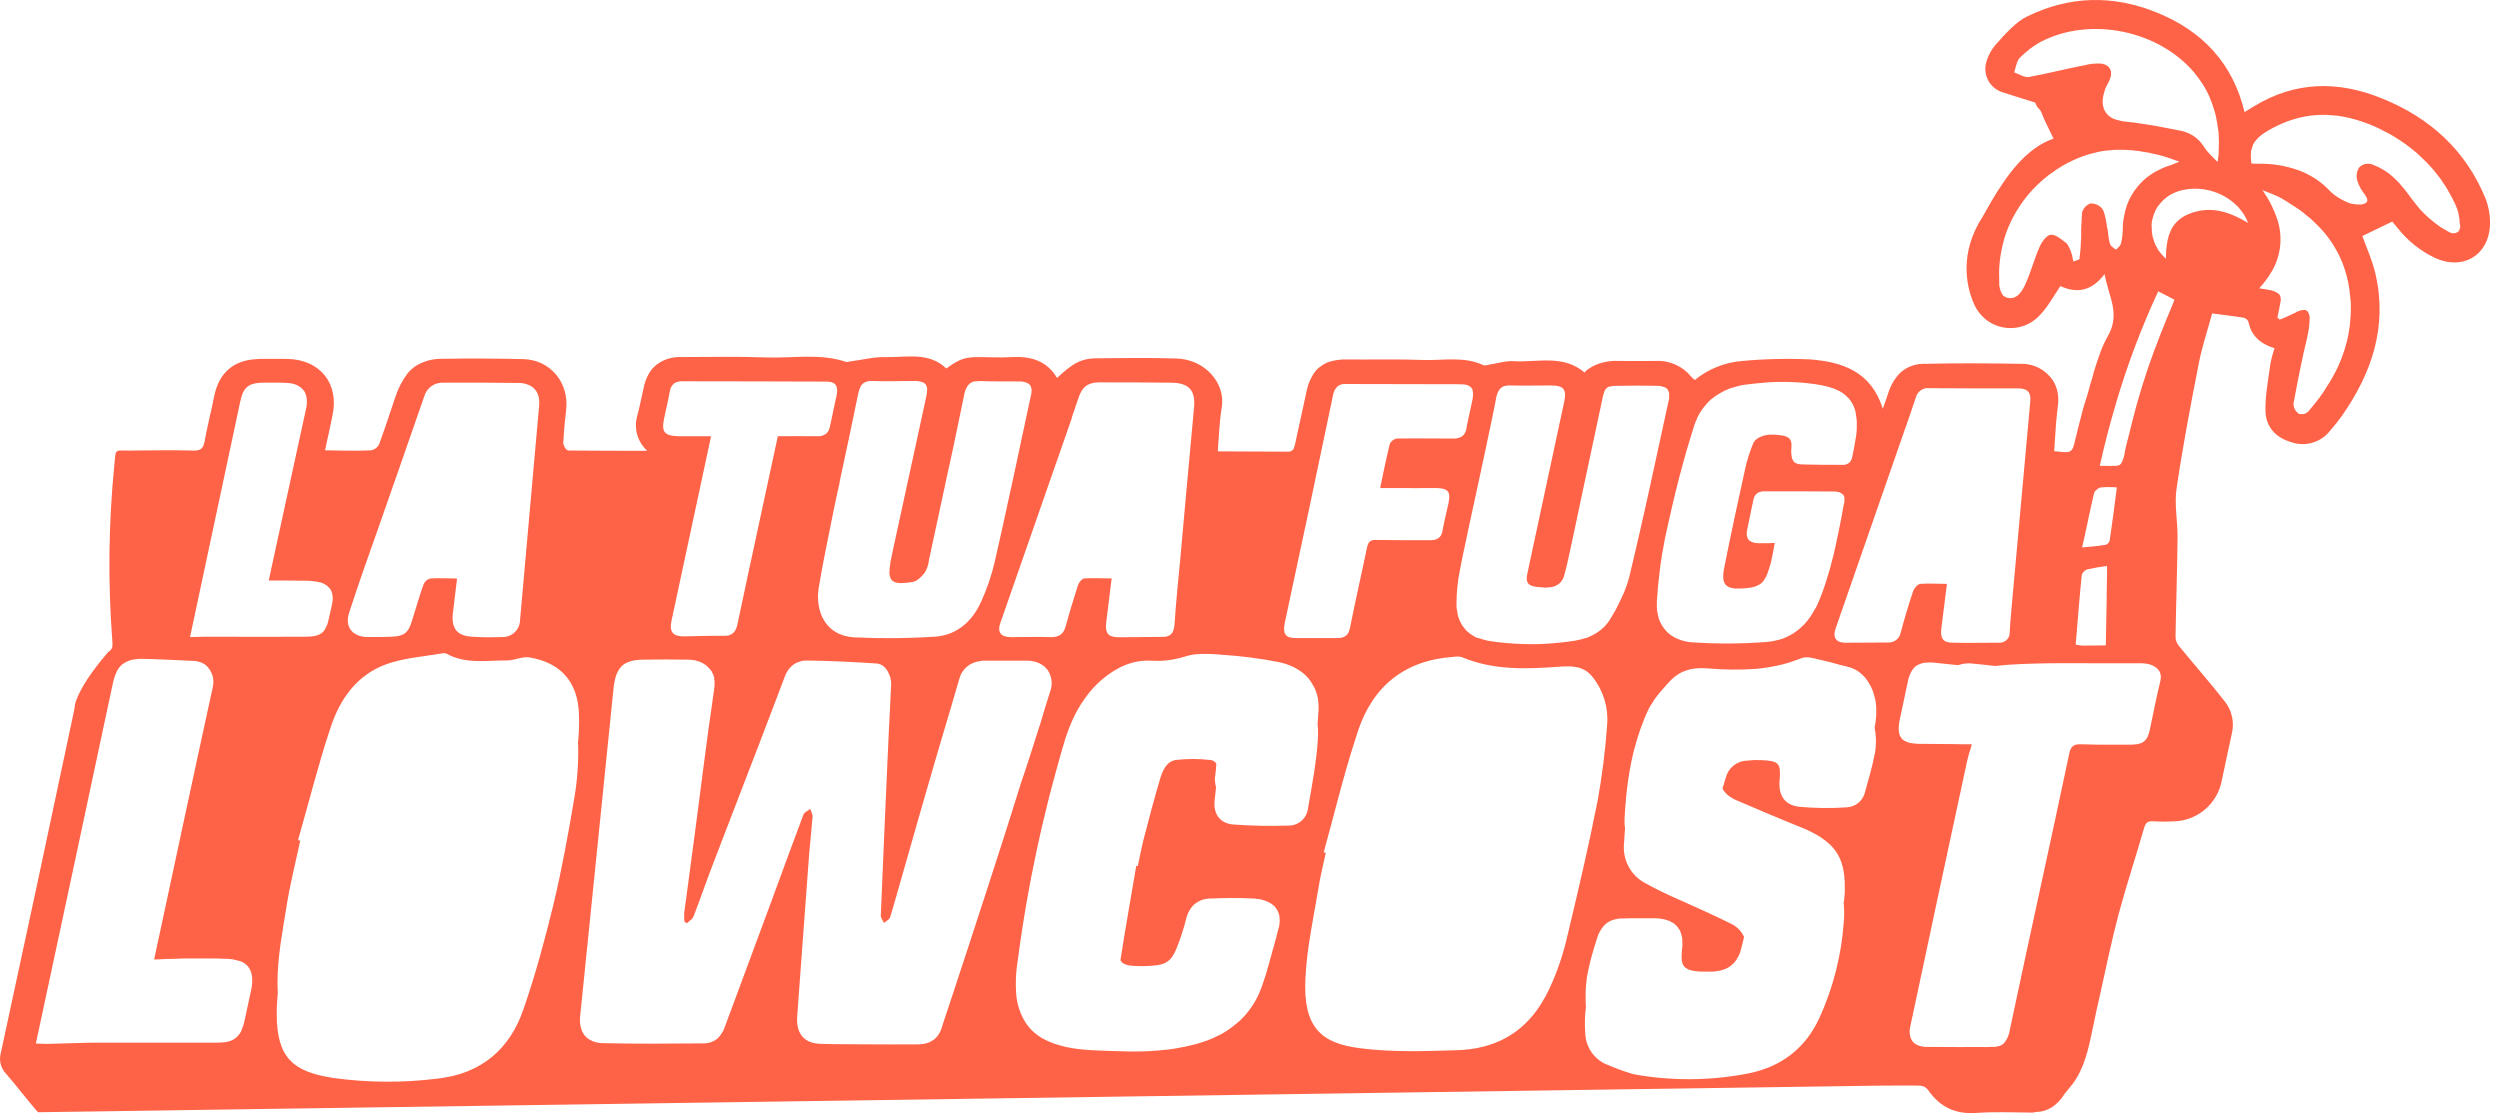 <svg width="161" height="72" viewBox="0 0 161 72" fill="none" xmlns="http://www.w3.org/2000/svg">
<path id="Vector" d="M160.068 12.782C158.793 9.681 156.498 7.595 153.43 6.351C150.586 5.185 147.813 5.224 145.158 6.845L144.55 7.22C143.796 4.076 141.852 2.024 138.954 0.83C136.056 -0.365 133.236 -0.251 130.569 1.049C129.899 1.352 129.155 2.148 128.475 2.929C128.236 3.223 128.055 3.56 127.942 3.921C127.873 4.122 127.845 4.335 127.86 4.547C127.874 4.759 127.932 4.965 128.028 5.154C128.125 5.344 128.259 5.511 128.421 5.648C128.584 5.784 128.773 5.886 128.976 5.948L131.062 6.607L131.217 6.92C131.343 7.016 131.437 7.147 131.489 7.297C131.685 7.814 131.946 8.277 132.246 8.928C130.437 9.546 129.188 11.381 128.263 12.935C128.064 13.274 127.872 13.615 127.684 13.953C126.148 16.316 126.668 18.43 127.043 19.382C127.115 19.566 127.201 19.744 127.301 19.914C127.461 20.162 127.657 20.384 127.883 20.573C128.397 20.983 129.049 21.178 129.703 21.12C130.358 21.062 130.964 20.754 131.398 20.261C131.892 19.744 132.244 19.077 132.691 18.425C133.678 18.875 134.658 18.818 135.534 17.65C135.793 19.105 136.568 20.183 135.754 21.631C135.577 21.942 135.424 22.266 135.296 22.6C135.219 22.807 135.141 23.021 135.071 23.236C134.984 23.494 134.896 23.768 134.813 24.037C134.813 24.081 134.795 24.136 134.785 24.182L134.694 24.497C134.675 24.567 134.653 24.635 134.627 24.702C134.586 24.864 134.544 25.035 134.495 25.198C134.446 25.361 134.397 25.549 134.337 25.715C134.278 25.88 134.211 26.128 134.151 26.325C134.04 26.741 133.939 27.155 133.831 27.561C133.779 27.767 133.738 27.974 133.678 28.181C133.446 29.189 133.464 29.199 132.29 29.052C132.331 28.473 132.365 27.886 132.406 27.307C132.443 26.855 132.499 26.421 132.546 25.968C132.565 25.747 132.555 25.525 132.518 25.306C132.493 25.17 132.457 25.036 132.409 24.906C132.359 24.776 132.298 24.651 132.228 24.531C132.005 24.187 131.698 23.905 131.337 23.713C130.975 23.52 130.57 23.423 130.16 23.43C128.092 23.396 126.024 23.381 123.956 23.43C123.543 23.419 123.135 23.518 122.772 23.717C122.548 23.843 122.35 24.01 122.188 24.21C121.903 24.564 121.693 24.972 121.57 25.41C121.511 25.606 121.433 25.805 121.346 26.064C121.317 26.136 121.289 26.234 121.25 26.322C120.503 23.913 118.634 23.306 116.571 23.145C115.087 23.077 113.599 23.113 112.12 23.254C111.028 23.355 109.991 23.78 109.142 24.474C109.067 24.413 108.997 24.347 108.93 24.278C108.658 23.937 108.309 23.665 107.912 23.486C107.515 23.306 107.081 23.223 106.645 23.244C105.828 23.244 105.022 23.259 104.207 23.244C103.626 23.216 103.048 23.343 102.532 23.611C102.45 23.662 102.367 23.724 102.274 23.776C102.181 23.828 102.116 23.908 102.041 23.988C100.666 22.812 99.014 23.352 97.466 23.259C96.949 23.228 96.432 23.407 95.894 23.484C95.787 23.523 95.672 23.539 95.558 23.531C94.312 22.928 92.973 23.223 91.681 23.182C90.045 23.122 88.403 23.163 86.769 23.151C86.679 23.151 86.581 23.151 86.49 23.151C86.242 23.161 85.995 23.197 85.754 23.259C85.641 23.285 85.531 23.322 85.425 23.37C85.261 23.447 85.106 23.543 84.965 23.657C84.867 23.73 84.78 23.817 84.707 23.916C84.615 24.028 84.536 24.15 84.472 24.28C84.395 24.422 84.329 24.569 84.272 24.72C84.223 24.864 84.182 25.035 84.141 25.206L83.401 28.61C83.381 28.682 83.37 28.744 83.352 28.788C83.34 28.818 83.33 28.848 83.321 28.879C83.287 28.947 83.233 29.004 83.166 29.041C83.099 29.079 83.023 29.095 82.946 29.088C81.46 29.088 79.984 29.07 78.425 29.067C78.503 28.09 78.526 27.149 78.684 26.224C78.929 24.673 77.609 23.153 75.789 23.089C74.088 23.029 72.382 23.06 70.689 23.073C69.655 23.073 69.104 23.37 68.075 24.34C67.406 23.21 66.343 22.921 65.108 22.998C64.482 23.04 63.877 22.998 63.252 22.998C62.166 22.983 61.864 23.073 60.941 23.73C59.801 22.634 58.356 23.032 56.991 22.998C56.239 22.98 55.481 23.189 54.719 23.28C54.65 23.306 54.576 23.317 54.502 23.311C52.811 22.734 51.056 23.081 49.332 23.019C47.523 22.949 45.713 22.993 43.904 22.995C43.32 22.96 42.743 23.135 42.278 23.489C42.174 23.572 42.078 23.663 41.991 23.763C41.907 23.87 41.832 23.983 41.766 24.102C41.617 24.374 41.511 24.668 41.453 24.973C41.363 25.361 41.29 25.748 41.195 26.144C41.164 26.271 41.143 26.402 41.104 26.532L41.083 26.596C41.083 26.643 41.072 26.689 41.052 26.731C40.976 26.973 40.943 27.227 40.954 27.48C40.965 27.775 41.036 28.064 41.162 28.33C41.288 28.597 41.466 28.835 41.686 29.031C39.902 29.031 38.243 29.031 36.593 29.013C36.525 28.994 36.465 28.951 36.425 28.892C36.412 28.865 36.394 28.841 36.374 28.819C36.356 28.781 36.337 28.744 36.322 28.708C36.306 28.674 36.295 28.637 36.288 28.6C36.278 28.582 36.272 28.563 36.27 28.543C36.286 28.284 36.312 28.003 36.327 27.739C36.343 27.475 36.376 27.206 36.4 26.943C36.423 26.762 36.446 26.591 36.459 26.41C36.666 24.668 35.461 23.169 33.696 23.127C31.93 23.086 30.209 23.076 28.477 23.107C27.879 23.093 27.29 23.252 26.781 23.564C26.584 23.698 26.405 23.858 26.251 24.04C25.905 24.499 25.639 25.013 25.463 25.56C25.122 26.576 24.788 27.591 24.429 28.579C24.382 28.685 24.311 28.779 24.221 28.852C24.131 28.925 24.025 28.976 23.912 29C22.953 29.049 21.983 29.018 20.931 29C21.097 28.225 21.267 27.488 21.412 26.757C21.854 24.712 20.624 23.158 18.512 23.114C17.897 23.102 17.281 23.114 16.664 23.114C16.609 23.116 16.555 23.121 16.501 23.13C15.04 23.202 14.115 24.014 13.807 25.456L13.624 26.338C13.554 26.596 13.5 26.878 13.44 27.142L13.378 27.421C13.308 27.754 13.236 28.078 13.182 28.411L13.161 28.501C13.152 28.545 13.139 28.587 13.122 28.628C13.122 28.664 13.094 28.7 13.084 28.737C12.98 28.933 12.804 29.029 12.46 29.018C11.103 28.977 9.726 29.006 8.356 29.018C7.342 29.018 7.464 28.871 7.363 29.954C6.99 33.702 6.945 37.476 7.231 41.232C7.25 41.382 7.25 41.534 7.231 41.684C7.229 41.699 7.222 41.712 7.21 41.721C7.174 41.823 7.101 41.908 7.006 41.961L6.978 41.977C5.458 43.734 4.969 44.82 4.83 45.35C4.817 45.498 4.796 45.646 4.765 45.792C3.214 53.128 1.644 60.464 0.055 67.8C-0.012 68.031 -0.018 68.275 0.038 68.508C0.094 68.742 0.211 68.957 0.376 69.131C1.082 69.946 1.741 70.825 2.444 71.628L6.668 71.569L15.86 71.434L120.875 69.917C121.819 69.917 122.752 69.891 123.685 69.917C123.785 69.927 123.882 69.96 123.969 70.012C124.055 70.064 124.128 70.135 124.184 70.22C124.959 71.326 125.967 71.77 127.312 71.672C128.426 71.592 129.55 71.639 130.672 71.647C130.758 71.656 130.845 71.656 130.93 71.647C131.129 71.597 131.347 71.61 131.548 71.561C131.75 71.506 131.943 71.425 132.125 71.321C132.458 71.099 132.738 70.806 132.944 70.463C133.112 70.24 133.309 70.028 133.477 69.806C134.252 68.772 134.511 67.48 134.769 66.241C134.914 65.528 135.066 64.825 135.229 64.114C135.627 62.338 135.987 60.562 136.457 58.807C136.953 56.962 137.561 55.136 138.085 53.301C138.184 52.978 138.323 52.872 138.649 52.89C139.132 52.919 139.616 52.919 140.099 52.89C140.808 52.85 141.484 52.576 142.022 52.112C142.559 51.648 142.928 51.019 143.072 50.323C143.286 49.315 143.493 48.297 143.718 47.296C143.81 46.948 143.824 46.583 143.757 46.228C143.691 45.873 143.546 45.538 143.333 45.247C142.366 43.993 141.309 42.814 140.306 41.576C140.173 41.41 140.102 41.204 140.104 40.992C140.138 38.864 140.215 36.745 140.234 34.617C140.249 33.565 140.014 32.472 140.174 31.443C140.567 28.737 141.087 26.041 141.614 23.345C141.823 22.279 142.183 21.227 142.462 20.183C143.186 20.284 143.834 20.354 144.486 20.46C144.554 20.475 144.618 20.506 144.672 20.551C144.726 20.596 144.769 20.653 144.796 20.718C144.982 21.631 145.571 22.142 146.476 22.427C146.37 22.743 146.284 23.065 146.218 23.391C146.086 24.425 145.869 25.459 145.897 26.48C145.926 27.501 146.554 28.183 147.562 28.478C148.004 28.631 148.483 28.642 148.931 28.508C149.38 28.375 149.775 28.104 150.061 27.734C150.33 27.43 150.583 27.112 150.819 26.782C152.727 24.048 153.75 21.083 152.998 17.712C152.804 16.82 152.409 15.977 152.137 15.199C152.75 14.907 153.383 14.597 154.063 14.269C154.122 14.351 154.272 14.527 154.422 14.703C155.071 15.527 155.906 16.187 156.857 16.629C158.587 17.404 160.218 16.476 160.352 14.587C160.385 13.972 160.288 13.357 160.068 12.782ZM130.659 4.958C130.369 5.004 130.031 4.769 129.715 4.663C129.736 4.609 129.747 4.547 129.767 4.482C129.787 4.42 129.804 4.357 129.816 4.294C129.837 4.231 129.855 4.167 129.876 4.105C129.88 4.073 129.889 4.043 129.904 4.014C129.904 4.003 129.907 3.991 129.912 3.98C129.917 3.97 129.924 3.96 129.933 3.952C129.933 3.952 129.933 3.934 129.953 3.926C129.964 3.861 129.996 3.8 130.046 3.756C130.147 3.65 130.258 3.552 130.369 3.446C130.591 3.245 130.828 3.063 131.08 2.903C131.201 2.819 131.327 2.743 131.458 2.675C134.66 1.042 138.995 1.972 141.28 4.64C141.486 4.886 141.676 5.145 141.849 5.415C141.893 5.48 141.927 5.545 141.971 5.609C142.205 6.011 142.392 6.439 142.529 6.884C142.565 6.976 142.596 7.07 142.622 7.165C142.622 7.212 142.648 7.248 142.656 7.295C142.697 7.441 142.729 7.589 142.751 7.739C142.777 7.887 142.808 8.031 142.824 8.186C142.824 8.248 142.847 8.313 142.855 8.367C142.873 8.476 142.883 8.586 142.883 8.696C142.905 9.021 142.905 9.347 142.883 9.673C142.887 9.715 142.887 9.757 142.883 9.799C142.883 9.908 142.868 10.017 142.857 10.117C142.847 10.218 142.824 10.332 142.813 10.433L142.555 10.174C142.475 10.091 142.397 10.009 142.317 9.934C142.178 9.788 142.051 9.631 141.94 9.463C141.81 9.255 141.65 9.068 141.464 8.908C141.347 8.805 141.218 8.718 141.079 8.649C140.868 8.537 140.641 8.458 140.407 8.414C140.128 8.354 139.838 8.303 139.559 8.248C138.99 8.135 138.422 8.031 137.845 7.954C137.566 7.91 137.276 7.866 136.987 7.843C136.751 7.824 136.518 7.779 136.292 7.708C136.123 7.666 135.967 7.587 135.832 7.477C135.698 7.367 135.59 7.229 135.516 7.072C135.497 7.035 135.482 6.995 135.472 6.953C135.472 6.953 135.472 6.953 135.472 6.935L135.423 6.762C135.393 6.481 135.425 6.197 135.516 5.93C135.534 5.857 135.555 5.785 135.583 5.705C135.653 5.534 135.764 5.374 135.842 5.188C135.874 5.116 135.9 5.04 135.919 4.963C135.939 4.915 135.95 4.863 135.95 4.811V4.785C135.954 4.776 135.954 4.765 135.95 4.756C135.952 4.752 135.954 4.747 135.954 4.742C135.954 4.737 135.952 4.732 135.95 4.728C135.956 4.688 135.956 4.648 135.95 4.609C135.938 4.552 135.918 4.497 135.891 4.446C135.873 4.428 135.865 4.4 135.839 4.371C135.83 4.344 135.81 4.32 135.785 4.306C135.737 4.259 135.683 4.218 135.625 4.185C135.591 4.168 135.555 4.155 135.519 4.146C135.464 4.126 135.4 4.115 135.348 4.097C134.969 4.071 134.588 4.107 134.221 4.206C133.019 4.436 131.843 4.743 130.659 4.958ZM135.945 15.815C135.917 15.786 135.897 15.752 135.886 15.714C135.852 15.595 135.829 15.476 135.803 15.349C135.777 15.223 135.767 15.031 135.744 14.866C135.718 14.765 135.702 14.675 135.687 14.576C135.687 14.53 135.671 14.476 135.663 14.429C135.637 14.243 135.601 14.058 135.555 13.876C135.539 13.814 135.514 13.739 135.498 13.677C135.472 13.6 135.437 13.526 135.395 13.457C135.304 13.34 135.186 13.246 135.051 13.184C134.916 13.123 134.767 13.095 134.619 13.103C134.507 13.143 134.405 13.207 134.319 13.288C134.232 13.37 134.164 13.469 134.118 13.579C134.101 13.606 134.091 13.637 134.089 13.669C134.089 13.731 134.076 13.785 134.076 13.858C134.068 13.918 134.063 13.978 134.061 14.039C134.061 14.147 134.061 14.266 134.045 14.383C134.03 14.499 134.03 14.628 134.027 14.755V15.127C134.027 15.298 134.027 15.453 134.006 15.616C134.006 15.985 133.944 16.347 133.916 16.699C133.779 16.75 133.658 16.802 133.523 16.843C133.523 16.789 133.497 16.743 133.492 16.688C133.487 16.634 133.466 16.58 133.458 16.533C133.449 16.504 133.444 16.473 133.443 16.443C133.425 16.372 133.403 16.302 133.376 16.233C133.358 16.179 133.332 16.122 133.316 16.068C133.278 15.979 133.235 15.893 133.187 15.809C133.18 15.786 133.167 15.765 133.151 15.747C133.124 15.703 133.088 15.665 133.045 15.636C132.742 15.401 132.36 15.075 132.052 15.119C131.978 15.132 131.908 15.164 131.851 15.212C131.812 15.241 131.786 15.267 131.747 15.3C131.579 15.478 131.443 15.684 131.344 15.908C131.008 16.683 130.788 17.515 130.442 18.286C130.413 18.348 130.385 18.402 130.357 18.464C130.328 18.526 130.289 18.581 130.253 18.645C130.17 18.789 130.062 18.918 129.935 19.025C129.906 19.054 129.872 19.078 129.834 19.095C129.814 19.11 129.793 19.122 129.77 19.131C129.724 19.157 129.674 19.173 129.622 19.18C129.516 19.208 129.403 19.208 129.297 19.18C129.229 19.167 129.165 19.14 129.108 19.103C129.054 19.084 129.008 19.049 128.976 19.002C128.807 18.746 128.728 18.442 128.751 18.136C128.751 18.071 128.751 18.007 128.751 17.952C128.733 17.627 128.741 17.3 128.775 16.975C128.775 16.885 128.79 16.794 128.8 16.717C128.82 16.535 128.848 16.355 128.886 16.177C128.904 16.061 128.928 15.946 128.958 15.833C129.078 15.289 129.261 14.762 129.504 14.261C129.542 14.181 129.589 14.101 129.628 14.018C130.173 12.971 130.937 12.054 131.869 11.33C131.906 11.295 131.946 11.262 131.988 11.232C132.026 11.202 132.067 11.176 132.109 11.154C132.542 10.831 133.007 10.554 133.497 10.327C133.729 10.215 133.967 10.118 134.211 10.037C134.337 9.993 134.469 9.944 134.611 9.911C134.754 9.877 134.87 9.843 135.004 9.812C135.061 9.794 135.119 9.78 135.177 9.771C135.255 9.754 135.334 9.741 135.413 9.732C135.487 9.715 135.564 9.705 135.64 9.701C135.813 9.678 135.994 9.662 136.178 9.65C136.866 9.623 137.555 9.677 138.23 9.81C138.334 9.82 138.436 9.841 138.535 9.872C138.716 9.903 138.897 9.952 139.076 9.993C139.347 10.063 139.616 10.143 139.895 10.252C140.047 10.301 140.2 10.35 140.352 10.409C140.094 10.51 139.985 10.572 139.877 10.606C139.768 10.639 139.618 10.689 139.484 10.74C139.412 10.766 139.347 10.792 139.275 10.826C139.138 10.885 139.016 10.947 138.879 11.017C138.574 11.184 138.29 11.386 138.031 11.619C137.949 11.699 137.874 11.78 137.799 11.86C137.722 11.942 137.65 12.028 137.584 12.118C137.527 12.198 137.473 12.271 137.416 12.34L137.388 12.395C137.32 12.493 137.263 12.591 137.199 12.707C137.111 12.875 137.035 13.047 136.969 13.225C136.957 13.251 136.95 13.279 136.948 13.307C136.909 13.416 136.876 13.526 136.85 13.638C136.82 13.751 136.796 13.866 136.778 13.982C136.778 14.018 136.778 14.062 136.757 14.098C136.725 14.302 136.707 14.507 136.705 14.713V14.804C136.7 15.101 136.661 15.397 136.589 15.685C136.574 15.738 136.548 15.787 136.511 15.828C136.503 15.848 136.491 15.866 136.475 15.882L136.364 15.988C136.328 16.015 136.293 16.044 136.261 16.076C136.15 16 136.044 15.916 135.945 15.825V15.815ZM136.268 25.979C136.994 23.508 137.904 21.096 138.99 18.761C139.368 18.95 139.662 19.113 140.037 19.302C139.988 19.436 139.931 19.573 139.882 19.697C139.758 20.002 139.624 20.317 139.497 20.62C139.37 20.922 139.218 21.302 139.083 21.654C139.006 21.85 138.928 22.057 138.861 22.256C138.812 22.372 138.755 22.497 138.714 22.623C138.177 24.076 137.718 25.557 137.338 27.059C137.258 27.364 137.178 27.679 137.106 27.995C137.085 28.075 137.067 28.158 137.046 28.238C136.966 28.496 136.907 28.786 136.845 29.065C136.818 29.337 136.737 29.601 136.607 29.84C136.578 29.883 136.539 29.918 136.494 29.944C136.45 29.969 136.4 29.984 136.348 29.988C136.319 29.997 136.289 30.002 136.258 30.003H136.196C136.149 30.003 136.095 30.003 136.041 30.003C135.926 30.01 135.812 30.01 135.697 30.003H135.227C135.526 28.64 135.874 27.302 136.268 25.989V25.979ZM134.48 33.454C134.604 32.878 134.725 32.319 134.857 31.761C134.89 31.672 134.949 31.595 135.025 31.539C135.048 31.516 135.072 31.496 135.097 31.477C135.154 31.433 135.221 31.404 135.291 31.391C135.635 31.36 135.981 31.36 136.325 31.391C136.245 31.97 136.178 32.549 136.1 33.126C136.023 33.702 135.945 34.263 135.86 34.832C135.838 34.891 135.804 34.945 135.76 34.99C135.715 35.035 135.661 35.069 135.601 35.09C135.601 35.09 135.583 35.09 135.576 35.09L135.092 35.16C134.976 35.176 134.857 35.184 134.73 35.196L134.087 35.253C134.234 34.636 134.358 34.038 134.48 33.465V33.454ZM134.066 37.014C134.076 36.985 134.089 36.959 134.105 36.934C134.114 36.913 134.127 36.895 134.143 36.879C134.147 36.868 134.153 36.857 134.161 36.848C134.169 36.84 134.179 36.832 134.19 36.828C134.225 36.781 134.269 36.741 134.319 36.711C134.352 36.689 134.389 36.675 134.428 36.67C134.846 36.573 135.269 36.499 135.694 36.447C135.694 36.882 135.694 37.306 135.679 37.74C135.679 38.373 135.658 39.009 135.65 39.642C135.643 40.276 135.619 40.919 135.614 41.563L134.11 41.579C133.964 41.565 133.819 41.544 133.676 41.514C133.802 40.007 133.913 38.515 134.066 37.024V37.014ZM109.098 27.431C109.147 27.277 109.208 27.127 109.279 26.982C109.276 26.97 109.276 26.957 109.279 26.945C109.297 26.901 109.319 26.86 109.346 26.821C109.42 26.669 109.506 26.523 109.605 26.384C109.703 26.247 109.809 26.116 109.923 25.991C110.001 25.898 110.088 25.811 110.181 25.733C110.198 25.71 110.22 25.691 110.246 25.679C110.305 25.628 110.367 25.581 110.432 25.539C110.512 25.474 110.598 25.419 110.69 25.374C110.757 25.327 110.828 25.286 110.902 25.252C111.021 25.18 111.147 25.119 111.277 25.071C111.37 25.026 111.468 24.991 111.569 24.968C111.577 24.959 111.588 24.953 111.599 24.951C111.611 24.948 111.623 24.948 111.634 24.952C111.726 24.919 111.82 24.891 111.916 24.87C111.949 24.859 111.982 24.85 112.016 24.844C112.144 24.807 112.275 24.783 112.407 24.771C112.645 24.74 112.88 24.712 113.118 24.689C113.588 24.637 114.061 24.603 114.532 24.598C115.136 24.585 115.74 24.609 116.341 24.671C116.705 24.705 117.066 24.759 117.424 24.831C117.519 24.849 117.612 24.873 117.703 24.903C117.793 24.918 117.879 24.944 117.962 24.981C118.067 25.01 118.169 25.049 118.267 25.097C118.545 25.206 118.795 25.377 118.998 25.596C119.053 25.65 119.103 25.709 119.148 25.772C119.285 25.949 119.388 26.151 119.451 26.366C119.466 26.431 119.484 26.485 119.5 26.55C119.517 26.635 119.53 26.721 119.539 26.808C119.548 26.839 119.553 26.87 119.554 26.901C119.567 26.976 119.575 27.051 119.577 27.126C119.577 27.274 119.577 27.418 119.577 27.571C119.577 27.723 119.559 27.878 119.539 28.034C119.518 28.189 119.505 28.258 119.484 28.367C119.453 28.556 119.422 28.755 119.381 28.943C119.34 29.132 119.319 29.241 119.288 29.393C119.273 29.526 119.219 29.651 119.133 29.753C119.089 29.807 119.032 29.849 118.967 29.877C118.904 29.907 118.836 29.927 118.766 29.936C118.712 29.941 118.657 29.941 118.603 29.936C117.796 29.936 116.98 29.936 116.176 29.913C116.127 29.914 116.078 29.91 116.031 29.9C115.992 29.909 115.951 29.909 115.912 29.9C115.841 29.892 115.771 29.875 115.705 29.848C115.664 29.84 115.627 29.82 115.597 29.791C115.57 29.778 115.546 29.758 115.527 29.734C115.527 29.734 115.501 29.709 115.501 29.698C115.464 29.653 115.437 29.6 115.423 29.543C115.405 29.525 115.405 29.497 115.398 29.471C115.388 29.444 115.383 29.416 115.382 29.388C115.371 29.343 115.366 29.297 115.367 29.251C115.356 29.197 115.352 29.143 115.354 29.088C115.354 28.83 115.429 28.52 115.281 28.297C115.257 28.262 115.227 28.231 115.193 28.204C115.171 28.186 115.147 28.17 115.121 28.158C115.049 28.116 114.97 28.086 114.888 28.07C114.678 28.023 114.463 27.997 114.247 27.992C114.145 27.987 114.042 27.987 113.94 27.992C113.847 27.997 113.755 28.013 113.666 28.039C113.602 28.047 113.54 28.064 113.482 28.09C113.454 28.097 113.427 28.108 113.402 28.124C113.386 28.126 113.37 28.131 113.355 28.14C113.268 28.176 113.186 28.227 113.115 28.289C113.064 28.325 113.021 28.37 112.986 28.421C112.95 28.464 112.921 28.512 112.901 28.563C112.679 29.096 112.506 29.647 112.384 30.21C111.913 32.345 111.453 34.473 111.029 36.618C110.833 37.652 111.14 37.962 112.203 37.898C112.407 37.888 112.611 37.865 112.813 37.83C112.986 37.796 113.153 37.733 113.306 37.644C113.369 37.608 113.428 37.564 113.48 37.513C113.532 37.457 113.58 37.398 113.622 37.334C113.716 37.195 113.79 37.042 113.841 36.882C113.88 36.783 113.911 36.667 113.95 36.548C113.968 36.486 113.989 36.424 114.009 36.36C114.097 36.044 114.152 35.721 114.221 35.377C114.239 35.238 114.264 35.1 114.296 34.964L113.87 34.982C113.826 34.982 113.779 34.982 113.743 34.982C113.562 34.982 113.389 34.982 113.226 34.982C113.178 34.983 113.129 34.979 113.081 34.969C113.041 34.968 113.001 34.961 112.963 34.948C112.925 34.95 112.887 34.939 112.857 34.917C112.797 34.901 112.741 34.872 112.694 34.832C112.665 34.822 112.641 34.803 112.624 34.778C112.595 34.747 112.571 34.712 112.554 34.674C112.533 34.634 112.519 34.592 112.51 34.548C112.493 34.485 112.486 34.421 112.49 34.356C112.492 34.265 112.503 34.174 112.523 34.085C112.647 33.465 112.782 32.842 112.913 32.211C112.929 32.121 112.959 32.033 113.001 31.952C113.02 31.915 113.046 31.882 113.076 31.854C113.099 31.826 113.123 31.799 113.149 31.774C113.284 31.684 113.444 31.637 113.606 31.64C115.111 31.64 116.615 31.64 118.117 31.652H118.145C118.221 31.654 118.297 31.666 118.37 31.686C118.385 31.682 118.402 31.682 118.417 31.686C118.471 31.702 118.522 31.728 118.567 31.764C118.613 31.784 118.653 31.816 118.683 31.857C118.683 31.857 118.683 31.857 118.701 31.857C118.719 31.857 118.719 31.883 118.727 31.903C118.735 31.924 118.727 31.929 118.745 31.939C118.766 31.965 118.777 31.997 118.779 32.03C118.782 32.048 118.782 32.066 118.779 32.084V32.12C118.779 32.12 118.779 32.157 118.779 32.175C118.784 32.205 118.784 32.235 118.779 32.265C118.779 32.283 118.779 32.291 118.779 32.309C118.719 32.568 118.665 32.86 118.624 33.139C118.531 33.635 118.427 34.131 118.324 34.617C118.293 34.798 118.251 34.979 118.21 35.158C118.138 35.52 118.047 35.879 117.951 36.23C117.91 36.411 117.861 36.582 117.812 36.747C117.742 36.99 117.672 37.223 117.595 37.458C117.448 37.931 117.275 38.395 117.078 38.849C117.024 38.991 116.953 39.126 116.868 39.252C116.812 39.368 116.737 39.474 116.672 39.583C116.607 39.692 116.576 39.733 116.519 39.805C116.467 39.886 116.408 39.963 116.344 40.035C116.245 40.169 116.128 40.288 115.997 40.389C115.972 40.43 115.937 40.463 115.896 40.488C115.876 40.513 115.85 40.534 115.821 40.55C115.786 40.584 115.746 40.613 115.703 40.638C115.678 40.651 115.657 40.669 115.638 40.689C115.563 40.741 115.498 40.785 115.426 40.829C115.355 40.873 115.282 40.914 115.206 40.95H115.188C115.17 40.968 115.142 40.976 115.124 40.994C115.083 41.009 115.043 41.026 115.005 41.046C114.922 41.087 114.835 41.121 114.746 41.147C114.645 41.182 114.541 41.21 114.436 41.23H114.418L114.343 41.255C114.155 41.299 113.964 41.328 113.772 41.341C112.198 41.464 110.617 41.474 109.041 41.369C108.951 41.369 108.85 41.356 108.759 41.346C108.429 41.298 108.11 41.192 107.816 41.033C107.54 40.887 107.303 40.676 107.126 40.418C107.065 40.337 107.013 40.25 106.968 40.159C106.909 40.06 106.863 39.953 106.831 39.842C106.798 39.743 106.774 39.642 106.759 39.539C106.727 39.414 106.708 39.286 106.704 39.157C106.704 39.048 106.692 38.939 106.704 38.831V38.696C106.738 38.081 106.798 37.466 106.878 36.851C106.911 36.535 106.955 36.21 107.009 35.894C107.021 35.764 107.042 35.634 107.072 35.507C107.092 35.406 107.105 35.318 107.126 35.217C107.135 35.138 107.149 35.059 107.167 34.982C107.211 34.723 107.271 34.442 107.333 34.173C107.819 31.932 108.382 29.662 109.098 27.442V27.431ZM96.111 26.831C96.202 26.397 96.295 25.966 96.37 25.539C96.37 25.521 96.37 25.503 96.391 25.485C96.397 25.438 96.41 25.393 96.429 25.35C96.431 25.317 96.445 25.285 96.468 25.26C96.486 25.234 96.497 25.198 96.515 25.172C96.542 25.11 96.584 25.055 96.636 25.012C96.665 24.976 96.704 24.948 96.747 24.932C96.747 24.913 96.765 24.906 96.784 24.906C96.802 24.906 96.802 24.906 96.812 24.888L96.913 24.854C96.948 24.844 96.985 24.839 97.021 24.839C97.048 24.83 97.076 24.824 97.104 24.823C97.164 24.819 97.225 24.819 97.285 24.823C98.153 24.846 99.014 24.823 99.893 24.823C100.7 24.823 100.901 25.081 100.738 25.857C99.97 29.445 99.2 33.035 98.427 36.628C98.427 36.672 98.407 36.727 98.397 36.771C98.386 36.815 98.376 36.871 98.365 36.926C98.283 37.295 98.265 37.675 98.797 37.768L99.004 37.802C99.076 37.802 99.141 37.815 99.203 37.815C99.288 37.829 99.375 37.838 99.462 37.841H99.505C99.592 37.842 99.678 37.838 99.764 37.828C99.863 37.819 99.961 37.801 100.056 37.774C100.093 37.767 100.127 37.752 100.157 37.73C100.18 37.727 100.203 37.718 100.221 37.704C100.25 37.686 100.286 37.67 100.322 37.652C100.358 37.634 100.377 37.608 100.415 37.582L100.516 37.484C100.552 37.444 100.583 37.4 100.609 37.352C100.628 37.312 100.651 37.273 100.676 37.236C100.697 37.187 100.714 37.136 100.726 37.083C100.785 36.848 100.855 36.623 100.906 36.388C100.945 36.228 100.987 36.057 101.018 35.894C101.139 35.336 101.263 34.767 101.385 34.199L101.744 32.487L103.197 25.674C103.224 25.52 103.264 25.37 103.316 25.224C103.332 25.183 103.352 25.145 103.375 25.107C103.382 25.081 103.399 25.059 103.422 25.045C103.457 24.995 103.505 24.955 103.561 24.929C103.589 24.913 103.62 24.902 103.652 24.895C103.843 24.854 104.038 24.837 104.233 24.846H104.277C105.073 24.828 105.872 24.831 106.658 24.846C106.843 24.837 107.027 24.87 107.198 24.942C107.216 24.942 107.227 24.942 107.234 24.942C107.251 24.952 107.266 24.965 107.278 24.981C107.313 25.002 107.346 25.027 107.377 25.056C107.391 25.069 107.403 25.085 107.413 25.102C107.414 25.114 107.414 25.126 107.413 25.138L107.439 25.167C107.445 25.172 107.449 25.179 107.452 25.187C107.456 25.194 107.457 25.203 107.457 25.211C107.471 25.247 107.483 25.284 107.49 25.322C107.495 25.33 107.497 25.34 107.497 25.349C107.497 25.359 107.495 25.368 107.49 25.376C107.493 25.383 107.495 25.391 107.495 25.398C107.495 25.406 107.493 25.413 107.49 25.42V25.583C107.495 25.622 107.495 25.661 107.49 25.699L107.459 25.808C107.255 26.746 107.051 27.692 106.847 28.628C106.694 29.331 106.539 30.034 106.386 30.748C106.335 30.98 106.286 31.216 106.234 31.448C106.03 32.387 105.815 33.325 105.603 34.261C105.391 35.196 105.166 36.135 104.944 37.071C104.886 37.315 104.813 37.556 104.727 37.792C104.641 38.033 104.542 38.27 104.43 38.5C104.324 38.733 104.21 38.955 104.096 39.18C104.039 39.296 103.972 39.412 103.908 39.518C103.843 39.624 103.773 39.743 103.709 39.849C103.698 39.871 103.685 39.892 103.67 39.911C103.659 39.938 103.644 39.963 103.623 39.984C103.562 40.082 103.49 40.174 103.409 40.258C103.346 40.343 103.27 40.418 103.184 40.48C103.118 40.544 103.047 40.603 102.972 40.656C102.756 40.811 102.521 40.94 102.274 41.038L102.155 41.09C102.141 41.094 102.125 41.094 102.111 41.09C101.881 41.164 101.646 41.222 101.408 41.263C101.134 41.31 100.863 41.338 100.599 41.369C100.082 41.429 99.536 41.47 99.012 41.483C98.334 41.495 97.657 41.47 96.983 41.408C96.585 41.38 96.207 41.325 95.809 41.261C95.7 41.24 95.592 41.209 95.494 41.181L95.323 41.121L95.225 41.093C95.22 41.095 95.216 41.096 95.211 41.096C95.206 41.096 95.201 41.095 95.196 41.093C95.196 41.093 95.196 41.093 95.178 41.093C95.115 41.077 95.055 41.052 95 41.018C94.945 40.992 94.894 40.96 94.847 40.922C94.784 40.89 94.725 40.852 94.669 40.808C94.642 40.799 94.62 40.779 94.607 40.754C94.554 40.721 94.506 40.68 94.465 40.633C94.436 40.633 94.421 40.594 94.403 40.576C94.385 40.562 94.372 40.543 94.367 40.521C94.328 40.49 94.296 40.453 94.271 40.41C94.228 40.365 94.19 40.316 94.157 40.263C94.139 40.234 94.131 40.198 94.113 40.17C94.093 40.149 94.078 40.124 94.069 40.097C94.025 40.014 93.988 39.928 93.958 39.839C93.958 39.839 93.958 39.81 93.94 39.8C93.906 39.712 93.88 39.62 93.865 39.526C93.865 39.49 93.865 39.446 93.852 39.41C93.84 39.367 93.831 39.324 93.826 39.281C93.804 39.177 93.794 39.071 93.798 38.965C93.794 38.193 93.871 37.423 94.028 36.667C94.111 36.207 94.204 35.757 94.305 35.307C94.405 34.858 94.501 34.398 94.591 33.945C94.757 33.152 94.94 32.35 95.109 31.557C95.445 29.988 95.791 28.419 96.111 26.842V26.831ZM82.727 40.165C83.259 37.704 83.781 35.253 84.303 32.792C84.826 30.331 85.337 27.881 85.854 25.42C85.877 25.304 85.916 25.192 85.971 25.087C86.007 25.033 86.048 24.983 86.092 24.937C86.093 24.93 86.094 24.923 86.097 24.917C86.1 24.91 86.105 24.905 86.11 24.901C86.122 24.89 86.135 24.881 86.149 24.875C86.225 24.815 86.313 24.773 86.408 24.753C86.445 24.735 86.486 24.727 86.526 24.73C86.599 24.724 86.671 24.724 86.744 24.73L94.038 24.745C94.418 24.745 94.651 24.823 94.775 25.004C94.8 25.022 94.818 25.047 94.827 25.076C94.827 25.076 94.827 25.105 94.827 25.113C94.827 25.12 94.845 25.185 94.853 25.221C94.863 25.276 94.867 25.331 94.865 25.387C94.862 25.513 94.847 25.64 94.822 25.764C94.76 26.072 94.687 26.369 94.625 26.676C94.604 26.764 94.586 26.855 94.566 26.935C94.545 27.015 94.524 27.142 94.504 27.25L94.442 27.576C94.432 27.656 94.411 27.734 94.379 27.809C94.351 27.855 94.333 27.891 94.315 27.925C94.307 27.946 94.294 27.965 94.276 27.979C94.267 28.002 94.251 28.021 94.23 28.034C94.17 28.095 94.098 28.143 94.018 28.173C93.866 28.228 93.705 28.252 93.545 28.243C92.35 28.243 91.153 28.222 89.957 28.243C89.831 28.263 89.715 28.324 89.626 28.416C89.606 28.432 89.588 28.45 89.572 28.47C89.54 28.503 89.517 28.543 89.504 28.587C89.274 29.504 89.088 30.432 88.881 31.43H89.802C90.717 31.443 91.596 31.43 92.474 31.43C92.616 31.432 92.758 31.444 92.898 31.466C92.991 31.484 93.079 31.52 93.157 31.572C93.353 31.715 93.374 31.968 93.281 32.42C93.25 32.562 93.219 32.707 93.18 32.86C93.087 33.283 92.986 33.7 92.903 34.121C92.903 34.139 92.903 34.157 92.903 34.175C92.818 34.664 92.508 34.791 92.082 34.791C91.022 34.791 89.962 34.791 88.912 34.775H88.602C88.53 34.765 88.456 34.77 88.385 34.791C88.315 34.811 88.249 34.846 88.194 34.894C88.177 34.91 88.161 34.927 88.147 34.946C88.132 34.967 88.121 34.992 88.116 35.018C88.079 35.089 88.053 35.164 88.039 35.243C87.863 36.099 87.672 36.965 87.486 37.828C87.299 38.691 87.118 39.539 86.943 40.413C86.943 40.449 86.922 40.493 86.912 40.529C86.897 40.598 86.874 40.664 86.844 40.728C86.818 40.788 86.78 40.843 86.733 40.888C86.706 40.922 86.672 40.95 86.632 40.968C86.61 40.987 86.585 41.001 86.558 41.01C86.541 41.02 86.523 41.027 86.503 41.028L86.457 41.054L86.302 41.077C86.245 41.087 86.188 41.091 86.131 41.09C85.694 41.09 85.27 41.09 84.838 41.09C84.407 41.09 83.934 41.09 83.481 41.09C83.029 41.09 82.822 40.999 82.737 40.762C82.72 40.721 82.708 40.679 82.703 40.635C82.688 40.481 82.696 40.326 82.727 40.175V40.165ZM69.026 26.881C69.174 26.459 69.319 26.038 69.456 25.624C69.683 24.924 70.053 24.632 70.776 24.624C72.328 24.624 73.902 24.624 75.46 24.647C76.556 24.665 76.988 25.131 76.9 26.198C76.6 29.489 76.293 32.772 76.003 36.062C75.871 37.445 75.729 38.828 75.639 40.221C75.597 40.78 75.38 41.031 74.832 41.015C73.907 41.015 72.974 41.044 72.051 41.038C71.361 41.038 71.159 40.78 71.239 40.095C71.353 39.164 71.474 38.223 71.591 37.251C70.957 37.251 70.386 37.215 69.823 37.251C69.678 37.267 69.492 37.497 69.432 37.66C69.148 38.541 68.874 39.431 68.634 40.322C68.494 40.839 68.21 41.036 67.675 41.031C66.824 41.002 65.971 41.031 65.128 41.031C64.441 41.031 64.203 40.718 64.436 40.079C65.964 35.688 67.498 31.292 69.037 26.891L69.026 26.881ZM54.065 31.063C54.476 29.135 54.895 27.206 55.285 25.275C55.322 25.112 55.384 24.955 55.469 24.81C55.51 24.763 55.554 24.718 55.6 24.676C55.776 24.563 55.985 24.514 56.192 24.536C57.053 24.567 57.922 24.536 58.793 24.536C59.003 24.523 59.215 24.549 59.416 24.614C59.492 24.642 59.56 24.69 59.612 24.753C59.646 24.808 59.672 24.867 59.69 24.929C59.703 24.961 59.709 24.995 59.705 25.03C59.705 25.066 59.705 25.102 59.705 25.146C59.705 25.265 59.672 25.418 59.641 25.588C58.925 28.897 58.201 32.195 57.485 35.512L57.381 36.016C57.356 36.126 57.338 36.237 57.327 36.349C57.295 36.528 57.278 36.71 57.278 36.892C57.278 36.951 57.286 37.009 57.301 37.065C57.3 37.097 57.309 37.129 57.327 37.156C57.331 37.189 57.343 37.221 57.361 37.249C57.374 37.288 57.398 37.324 57.431 37.35C57.443 37.373 57.462 37.391 57.485 37.404C57.52 37.432 57.558 37.458 57.599 37.479C57.831 37.585 58.214 37.567 58.77 37.479C58.889 37.457 59.002 37.406 59.098 37.331C59.137 37.305 59.174 37.275 59.209 37.244C59.279 37.187 59.343 37.125 59.403 37.057C59.463 36.993 59.519 36.925 59.571 36.853C59.715 36.606 59.803 36.33 59.829 36.044C60.217 34.261 60.6 32.482 60.977 30.709C61.236 29.556 61.476 28.411 61.714 27.258C61.846 26.627 61.972 26.004 62.104 25.374C62.104 25.33 62.125 25.283 62.133 25.257C62.14 25.232 62.163 25.175 62.171 25.141C62.185 25.079 62.211 25.021 62.249 24.97C62.292 24.869 62.36 24.779 62.445 24.708C62.531 24.637 62.632 24.588 62.74 24.565C62.864 24.554 62.988 24.545 63.112 24.539C63.97 24.578 64.816 24.552 65.666 24.565C65.807 24.563 65.947 24.588 66.08 24.637C66.113 24.641 66.144 24.655 66.17 24.676C66.227 24.694 66.277 24.73 66.312 24.779C66.344 24.806 66.368 24.841 66.382 24.88C66.399 24.911 66.41 24.945 66.416 24.981C66.416 25.009 66.416 25.045 66.431 25.071V25.262C66.431 25.325 66.408 25.407 66.387 25.487L65.733 28.535C65.475 29.797 65.191 31.066 64.916 32.327C64.642 33.589 64.363 34.871 64.071 36.132C63.865 37.035 63.567 37.914 63.182 38.756C62.616 40.01 61.631 40.899 60.227 41.002C58.496 41.115 56.76 41.13 55.026 41.046C53.108 40.945 52.504 39.309 52.721 37.882C53.01 36.096 53.406 34.32 53.755 32.534C53.853 32.056 53.964 31.559 54.075 31.073L54.065 31.063ZM42.782 26.881C42.903 26.315 43.04 25.746 43.141 25.177C43.17 24.994 43.262 24.828 43.4 24.704C43.463 24.651 43.538 24.613 43.619 24.593C43.715 24.568 43.813 24.555 43.911 24.554C47.013 24.567 50.115 24.554 53.233 24.575C53.558 24.575 53.765 24.668 53.861 24.862C53.922 25.034 53.93 25.22 53.884 25.397C53.884 25.506 53.84 25.614 53.819 25.72C53.739 26.126 53.638 26.532 53.561 26.948L53.45 27.442C53.434 27.556 53.397 27.666 53.341 27.767C53.297 27.839 53.24 27.902 53.173 27.953C53.021 28.055 52.839 28.105 52.656 28.093C51.824 28.093 50.999 28.08 50.092 28.093L49.95 28.752C49.141 32.547 48.303 36.339 47.504 40.144C47.491 40.223 47.471 40.301 47.445 40.377C47.42 40.476 47.376 40.57 47.315 40.653C47.254 40.735 47.177 40.805 47.088 40.857C47.052 40.857 47.024 40.883 46.995 40.891C46.965 40.916 46.926 40.928 46.887 40.925C46.794 40.946 46.699 40.953 46.605 40.945C46.566 40.949 46.527 40.949 46.489 40.945C46.289 40.945 46.088 40.945 45.881 40.945C45.284 40.945 44.666 40.979 44.072 40.984C43.322 40.984 43.092 40.705 43.247 39.966L45.793 28.096C45.069 28.096 44.408 28.096 43.746 28.096C42.756 28.067 42.578 27.834 42.782 26.881ZM22.487 39.449C23.074 37.639 23.715 35.83 24.359 34.02C25.344 31.198 26.336 28.377 27.314 25.547C27.386 25.275 27.551 25.037 27.779 24.872C28.008 24.708 28.286 24.627 28.567 24.645C30.17 24.632 31.773 24.645 33.367 24.663C33.414 24.663 33.458 24.663 33.494 24.663C34.363 24.73 34.802 25.257 34.719 26.134C34.306 30.726 33.897 35.321 33.492 39.919C33.49 40.213 33.372 40.495 33.163 40.703C32.954 40.91 32.672 41.026 32.377 41.025C31.716 41.046 31.064 41.049 30.402 41.005C29.454 40.953 29.066 40.488 29.162 39.534C29.244 38.782 29.343 38.053 29.436 37.257C28.81 37.257 28.239 37.21 27.696 37.257C27.598 37.284 27.509 37.334 27.434 37.404C27.36 37.473 27.304 37.559 27.27 37.655C26.988 38.443 26.768 39.244 26.512 40.035C26.295 40.746 26.018 40.966 25.274 41.002C24.731 41.025 24.196 41.031 23.643 41.025C22.684 41.002 22.182 40.356 22.487 39.449ZM15.472 25.857C15.668 24.929 16.01 24.658 16.943 24.645C17.46 24.645 17.995 24.632 18.509 24.663C18.693 24.672 18.875 24.708 19.049 24.769C19.096 24.786 19.142 24.807 19.184 24.833C19.231 24.854 19.274 24.883 19.311 24.919C19.358 24.941 19.4 24.973 19.435 25.012C19.453 25.032 19.471 25.04 19.486 25.058C19.508 25.08 19.526 25.106 19.541 25.133C19.573 25.161 19.6 25.195 19.618 25.234C19.679 25.338 19.719 25.453 19.737 25.573C19.747 25.614 19.752 25.657 19.753 25.699C19.773 25.89 19.763 26.083 19.722 26.271C19.352 28 18.974 29.721 18.597 31.441C18.22 33.16 17.842 34.894 17.473 36.61L17.31 37.386C18.181 37.386 18.977 37.386 19.784 37.401C20.091 37.41 20.397 37.451 20.696 37.523C20.773 37.551 20.848 37.587 20.918 37.629C20.987 37.664 21.05 37.708 21.107 37.761C21.143 37.79 21.175 37.824 21.203 37.861C21.245 37.897 21.278 37.941 21.301 37.991C21.325 38.034 21.345 38.08 21.36 38.128C21.379 38.169 21.39 38.212 21.394 38.257C21.405 38.296 21.413 38.336 21.417 38.376C21.435 38.484 21.435 38.594 21.417 38.702C21.394 38.883 21.355 39.053 21.314 39.234C21.273 39.415 21.231 39.593 21.192 39.774C21.161 39.891 21.141 40.007 21.11 40.115C21.086 40.206 21.05 40.293 21.004 40.374C20.984 40.437 20.953 40.495 20.911 40.545C20.911 40.545 20.911 40.545 20.911 40.563C20.891 40.591 20.869 40.617 20.846 40.643C20.621 40.919 20.267 40.999 19.667 41.005C17.721 41.02 15.764 41.005 13.825 41.005C13.326 41.005 12.828 41.005 12.238 41.028L15.472 25.857ZM16.183 63.718C16.038 64.396 15.886 65.081 15.743 65.755C15.701 65.953 15.639 66.147 15.557 66.332V66.35C15.512 66.451 15.455 66.547 15.387 66.634C15.329 66.704 15.267 66.77 15.2 66.831C15.008 66.985 14.776 67.082 14.531 67.112C14.453 67.125 14.375 67.132 14.296 67.133C14.218 67.143 14.139 67.147 14.061 67.146C11.476 67.146 8.891 67.146 6.306 67.146C5.272 67.146 4.238 67.203 3.186 67.224C2.927 67.237 2.653 67.211 2.309 67.203C2.326 67.14 2.339 67.076 2.348 67.012C2.379 66.895 2.4 66.797 2.421 66.689C2.421 66.634 2.441 66.59 2.452 66.536C3.925 59.676 5.39 52.823 6.846 45.978C6.991 45.311 7.133 44.634 7.278 43.967C7.307 43.836 7.343 43.706 7.386 43.579C7.386 43.543 7.407 43.507 7.417 43.481C7.442 43.417 7.471 43.354 7.503 43.292C7.505 43.273 7.511 43.255 7.521 43.238C7.566 43.147 7.621 43.06 7.684 42.98C7.746 42.901 7.817 42.83 7.896 42.768C8.163 42.574 8.481 42.462 8.811 42.447C8.943 42.431 9.076 42.425 9.209 42.429C9.77 42.442 10.32 42.465 10.873 42.489C11.427 42.512 11.995 42.543 12.548 42.566C12.637 42.57 12.724 42.587 12.807 42.618C12.966 42.658 13.115 42.729 13.246 42.827C13.309 42.879 13.364 42.938 13.412 43.003C13.535 43.15 13.627 43.32 13.682 43.504C13.737 43.687 13.754 43.88 13.732 44.07C13.723 44.157 13.708 44.244 13.688 44.329C13.668 44.419 13.647 44.499 13.629 44.587C13.332 45.957 13.034 47.317 12.74 48.687C12.445 50.057 12.155 51.419 11.858 52.779C11.277 55.509 10.685 58.241 10.101 60.971C10.049 61.214 9.997 61.459 9.925 61.793C10.199 61.793 10.442 61.77 10.7 61.757C10.783 61.757 10.863 61.757 10.946 61.757L11.897 61.725C12.349 61.725 12.804 61.725 13.257 61.725C13.709 61.725 14.161 61.725 14.614 61.749C14.745 61.751 14.875 61.763 15.004 61.785L15.263 61.847C15.383 61.871 15.501 61.907 15.614 61.956C15.705 62.008 15.792 62.067 15.873 62.134C16.222 62.473 16.328 62.989 16.183 63.718ZM37.234 48.046C37.259 49.222 37.166 50.397 36.958 51.554C36.586 53.764 36.182 55.974 35.665 58.156C35.102 60.459 34.492 62.754 33.711 64.993C32.832 67.578 30.982 69.147 28.192 69.46C25.933 69.746 23.646 69.729 21.391 69.41C18.928 69.015 17.817 68.162 17.822 65.3C17.822 64.838 17.853 64.375 17.891 63.915C17.878 63.716 17.876 63.507 17.871 63.282C17.871 61.596 18.209 59.901 18.476 58.231C18.701 56.85 19.042 55.509 19.336 54.139C19.293 54.139 19.248 54.118 19.194 54.1C19.887 51.696 20.487 49.256 21.283 46.875C21.872 45.04 22.979 43.473 24.853 42.786C26.013 42.362 27.293 42.284 28.521 42.07C28.597 42.056 28.676 42.064 28.748 42.093C29.989 42.786 31.346 42.527 32.659 42.532C33.132 42.532 33.626 42.274 34.071 42.333C36.107 42.664 37.229 43.915 37.286 46.027C37.306 46.643 37.284 47.26 37.221 47.873C37.23 47.93 37.234 47.988 37.234 48.046ZM63.342 57.964C62.696 59.96 62.043 61.956 61.383 63.951C61.326 64.14 61.256 64.318 61.199 64.507C61.101 64.786 61.013 65.073 60.915 65.362C60.817 65.652 60.739 65.879 60.657 66.153C60.614 66.312 60.545 66.463 60.455 66.601C60.432 66.645 60.404 66.686 60.372 66.725C60.342 66.767 60.307 66.806 60.269 66.841C60.027 67.071 59.713 67.211 59.38 67.237C59.294 67.254 59.208 67.261 59.121 67.257C58.087 67.257 57.053 67.27 56.019 67.257C54.985 67.244 53.933 67.257 52.894 67.226C51.751 67.206 51.252 66.541 51.343 65.401C51.602 61.901 51.86 58.394 52.118 54.883C52.155 54.503 52.194 54.108 52.23 53.736C52.266 53.363 52.302 52.96 52.33 52.58V52.526C52.295 52.377 52.244 52.232 52.178 52.094C52.031 52.218 51.803 52.303 51.744 52.456C51.046 54.296 50.376 56.145 49.696 57.995C48.688 60.725 47.676 63.455 46.659 66.184C46.625 66.296 46.573 66.401 46.507 66.497C46.468 66.566 46.424 66.632 46.375 66.694C46.373 66.701 46.369 66.709 46.364 66.715C46.359 66.721 46.353 66.726 46.346 66.73C46.346 66.73 46.328 66.745 46.318 66.756C46.307 66.766 46.298 66.778 46.292 66.792C46.201 66.893 46.091 66.977 45.969 67.037C45.841 67.106 45.702 67.152 45.558 67.172C45.48 67.188 45.4 67.195 45.32 67.193C43.136 67.211 40.962 67.231 38.78 67.177C38.674 67.175 38.569 67.163 38.465 67.141C38.382 67.125 38.301 67.102 38.222 67.071L38.139 67.043C38.086 67.02 38.036 66.991 37.989 66.957C37.936 66.936 37.887 66.905 37.844 66.867C37.8 66.84 37.76 66.805 37.728 66.763C37.65 66.689 37.585 66.602 37.537 66.505C37.491 66.431 37.456 66.351 37.434 66.267C37.352 65.993 37.328 65.706 37.364 65.422C38.053 58.663 38.742 51.894 39.432 45.115C39.465 44.807 39.491 44.51 39.525 44.202C39.532 44.139 39.543 44.076 39.558 44.014C39.558 43.949 39.579 43.895 39.589 43.84C39.59 43.8 39.6 43.76 39.618 43.724C39.628 43.643 39.651 43.564 39.688 43.491C39.693 43.45 39.706 43.41 39.726 43.373C39.746 43.326 39.769 43.282 39.794 43.238C39.826 43.168 39.867 43.103 39.918 43.044C39.968 42.972 40.027 42.906 40.093 42.848C40.162 42.788 40.24 42.738 40.324 42.7C40.375 42.67 40.431 42.646 40.489 42.631C40.542 42.607 40.596 42.588 40.652 42.571C40.765 42.539 40.881 42.518 40.998 42.509C41.117 42.494 41.257 42.486 41.399 42.481C42.368 42.468 43.327 42.465 44.297 42.481C44.383 42.481 44.469 42.486 44.555 42.496C44.591 42.496 44.635 42.496 44.682 42.517C44.728 42.538 44.726 42.517 44.744 42.517C44.762 42.517 44.78 42.517 44.798 42.538C44.955 42.571 45.106 42.626 45.248 42.7C45.287 42.724 45.325 42.749 45.361 42.778C45.416 42.806 45.467 42.841 45.514 42.881C45.535 42.897 45.553 42.915 45.568 42.936C45.605 42.966 45.637 43 45.664 43.039C45.681 43.048 45.696 43.06 45.708 43.075C45.754 43.124 45.796 43.177 45.832 43.233C45.85 43.269 45.865 43.316 45.884 43.352C45.9 43.376 45.915 43.401 45.928 43.427C45.928 43.463 45.953 43.499 45.961 43.535C45.977 43.571 45.988 43.608 45.995 43.647C45.995 43.665 45.995 43.691 45.995 43.709C46.007 43.757 46.015 43.806 46.018 43.856C46.023 43.898 46.023 43.941 46.018 43.983C46.023 44.118 46.014 44.255 45.99 44.388C45.925 44.805 45.871 45.21 45.816 45.627C45.762 46.043 45.695 46.446 45.641 46.854C45.418 48.496 45.206 50.15 44.994 51.794C44.891 52.616 44.78 53.446 44.669 54.268C44.516 55.398 44.361 56.535 44.214 57.672C44.16 58.052 44.115 58.422 44.061 58.792V58.882C44.061 59.037 44.061 59.2 44.077 59.355C44.131 59.391 44.183 59.42 44.237 59.459C44.387 59.309 44.596 59.2 44.664 59.017C45.111 57.866 45.509 56.69 45.956 55.54L48.259 49.548C48.647 48.542 49.035 47.547 49.412 46.542C49.789 45.536 50.188 44.531 50.555 43.535C50.61 43.381 50.69 43.236 50.79 43.106C50.835 43.046 50.885 42.99 50.94 42.938L50.997 42.884C51.126 42.766 51.279 42.677 51.446 42.626C51.473 42.614 51.501 42.605 51.529 42.6L51.609 42.574L51.702 42.55H51.728C51.81 42.541 51.892 42.537 51.974 42.538C53.468 42.556 54.97 42.631 56.482 42.731C56.509 42.734 56.536 42.74 56.562 42.749L56.671 42.781C56.703 42.785 56.734 42.798 56.758 42.819L56.841 42.866C56.897 42.903 56.947 42.947 56.991 42.998C57.016 43.017 57.037 43.042 57.053 43.07C57.104 43.121 57.145 43.18 57.175 43.246C57.212 43.31 57.244 43.378 57.27 43.447C57.304 43.52 57.33 43.596 57.345 43.675C57.364 43.753 57.377 43.833 57.384 43.913C57.395 43.999 57.395 44.085 57.384 44.171C57.343 45.159 57.291 46.136 57.239 47.121C57.061 51.068 56.883 55.023 56.722 58.978C56.722 59.123 56.859 59.28 56.929 59.435C56.965 59.409 57.004 59.373 57.048 59.347C57.06 59.337 57.073 59.328 57.087 59.322C57.087 59.322 57.087 59.303 57.113 59.296C57.16 59.27 57.203 59.238 57.242 59.2C57.267 59.173 57.29 59.144 57.309 59.112C57.316 59.107 57.321 59.099 57.324 59.091C57.327 59.083 57.328 59.074 57.327 59.066C57.526 58.409 57.712 57.752 57.901 57.088C58.09 56.424 58.278 55.772 58.467 55.108C58.844 53.795 59.212 52.479 59.597 51.158C60.141 49.263 60.695 47.377 61.259 45.5C61.437 44.88 61.615 44.267 61.802 43.647C61.848 43.481 61.926 43.327 62.032 43.192C62.234 42.918 62.523 42.72 62.851 42.631C62.936 42.606 63.022 42.587 63.11 42.574C63.206 42.555 63.304 42.545 63.402 42.545C64.162 42.545 64.932 42.545 65.702 42.545H66.183C66.283 42.547 66.383 42.558 66.48 42.579C66.607 42.598 66.731 42.632 66.85 42.68C66.92 42.705 66.986 42.74 67.046 42.783C67.076 42.793 67.104 42.809 67.127 42.83C67.196 42.87 67.259 42.92 67.313 42.98C67.348 43.011 67.381 43.046 67.411 43.083C67.448 43.114 67.477 43.151 67.499 43.194C67.62 43.389 67.695 43.608 67.719 43.836C67.743 44.064 67.716 44.294 67.638 44.51C67.519 44.898 67.401 45.285 67.274 45.67C67.186 45.968 67.098 46.255 67.015 46.542C66.721 47.452 66.436 48.351 66.152 49.23C66.064 49.489 65.987 49.747 65.894 50.005C65.8 50.264 65.718 50.522 65.635 50.796C64.893 53.193 64.12 55.573 63.345 57.964H63.342ZM82.951 53.167C81.777 53.207 80.601 53.184 79.428 53.097C78.523 53.03 78.107 52.358 78.229 51.474C78.263 51.215 78.286 50.957 78.312 50.698C78.283 50.6 78.264 50.5 78.255 50.398C78.255 50.362 78.255 50.326 78.239 50.29V50.171C78.239 50.091 78.252 50.008 78.263 49.928C78.286 49.783 78.299 49.628 78.312 49.475C78.312 49.385 78.325 49.284 78.335 49.186C78.292 49.111 78.23 49.049 78.155 49.006C78.08 48.962 77.995 48.94 77.908 48.94C77.189 48.858 76.462 48.858 75.742 48.94C75.124 49.023 74.874 49.615 74.708 50.166C74.323 51.458 73.982 52.766 73.643 54.072C73.501 54.638 73.398 55.206 73.274 55.775C73.237 55.775 73.201 55.762 73.175 55.754C72.834 57.783 72.47 59.805 72.157 61.834C72.192 61.914 72.249 61.982 72.322 62.031C72.362 62.057 72.404 62.079 72.449 62.095C72.566 62.148 72.691 62.178 72.819 62.186C72.881 62.195 72.944 62.2 73.007 62.201C73.085 62.211 73.164 62.215 73.243 62.214C73.674 62.23 74.106 62.211 74.535 62.157C74.603 62.148 74.67 62.134 74.737 62.116C74.932 62.073 75.115 61.984 75.269 61.857C75.335 61.802 75.394 61.74 75.445 61.671C75.463 61.653 75.481 61.627 75.502 61.601C75.511 61.585 75.517 61.566 75.52 61.547C75.532 61.524 75.548 61.503 75.566 61.485C75.655 61.343 75.729 61.193 75.786 61.035C75.814 60.955 75.846 60.875 75.884 60.777C75.959 60.599 76.019 60.399 76.096 60.185C76.205 59.851 76.303 59.521 76.386 59.187C76.428 58.995 76.499 58.81 76.598 58.639C76.683 58.486 76.793 58.348 76.924 58.231C77.205 57.999 77.557 57.87 77.921 57.864C78.847 57.833 79.78 57.812 80.703 57.864C80.815 57.867 80.926 57.879 81.036 57.9C81.052 57.899 81.067 57.899 81.083 57.9C81.201 57.92 81.318 57.95 81.432 57.99C81.52 58.02 81.606 58.055 81.69 58.096C81.822 58.156 81.942 58.237 82.047 58.337C82.081 58.365 82.111 58.399 82.135 58.438C82.153 58.456 82.168 58.478 82.179 58.502C82.186 58.515 82.194 58.527 82.204 58.538L82.223 58.556C82.311 58.703 82.371 58.864 82.401 59.032C82.405 59.075 82.405 59.118 82.401 59.161C82.41 59.212 82.416 59.263 82.416 59.314C82.416 59.348 82.412 59.382 82.403 59.415C82.402 59.518 82.387 59.62 82.36 59.72C82.344 59.79 82.324 59.859 82.3 59.926C82.279 60.027 82.251 60.118 82.23 60.206C82.212 60.262 82.198 60.32 82.189 60.379C82.141 60.523 82.101 60.67 82.07 60.818C82.021 60.981 81.982 61.134 81.93 61.296C81.91 61.395 81.881 61.485 81.853 61.583C81.801 61.772 81.752 61.971 81.693 62.16C81.574 62.61 81.434 63.052 81.279 63.481C81.233 63.607 81.183 63.739 81.134 63.858C80.99 64.215 80.805 64.554 80.584 64.869C80.377 65.171 80.14 65.451 79.876 65.704C79.8 65.776 79.718 65.846 79.643 65.908C79.617 65.936 79.586 65.96 79.552 65.978L79.359 66.135L79.32 66.161C79.237 66.227 79.151 66.289 79.061 66.345C79.038 66.368 79.01 66.385 78.978 66.397C78.921 66.44 78.859 66.478 78.795 66.51C78.665 66.597 78.527 66.67 78.381 66.727C78.192 66.828 77.996 66.914 77.795 66.986C77.718 67.02 77.638 67.047 77.557 67.069C77.353 67.144 77.146 67.208 76.936 67.262C76.554 67.361 76.161 67.443 75.791 67.505C75.6 67.536 75.409 67.57 75.217 67.591C74.835 67.637 74.442 67.663 74.054 67.689L73.656 67.707C72.966 67.728 72.278 67.707 71.588 67.684C70.456 67.637 69.298 67.637 68.21 67.311C67.839 67.205 67.481 67.06 67.142 66.877C67.036 66.817 66.934 66.751 66.837 66.678C66.636 66.532 66.452 66.364 66.289 66.177C66.208 66.087 66.135 65.991 66.069 65.89C65.698 65.309 65.481 64.642 65.439 63.954C65.391 63.246 65.427 62.536 65.545 61.837C65.713 60.544 65.914 59.252 66.137 57.972C66.222 57.476 66.315 56.99 66.408 56.494C66.522 55.907 66.646 55.312 66.77 54.728C66.953 53.852 67.158 52.97 67.377 52.097C67.479 51.656 67.589 51.217 67.708 50.781C67.819 50.349 67.938 49.91 68.057 49.489C68.217 48.902 68.378 48.325 68.553 47.751C68.613 47.545 68.683 47.338 68.76 47.139C68.808 46.975 68.869 46.816 68.944 46.663C69.021 46.467 69.107 46.27 69.202 46.081C69.317 45.848 69.444 45.621 69.582 45.402C69.614 45.346 69.648 45.293 69.686 45.241C69.761 45.135 69.828 45.027 69.903 44.929C70.214 44.488 70.579 44.09 70.991 43.742C71.916 42.967 72.961 42.468 74.22 42.553C74.652 42.578 75.086 42.552 75.512 42.475C75.825 42.42 76.133 42.343 76.435 42.245C76.648 42.182 76.867 42.142 77.089 42.127C77.615 42.097 78.142 42.11 78.666 42.165C79.915 42.242 81.158 42.403 82.385 42.646C82.484 42.667 82.585 42.695 82.683 42.724L82.799 42.755C82.855 42.771 82.909 42.791 82.962 42.814C83.066 42.85 83.167 42.892 83.267 42.938C83.479 43.038 83.679 43.161 83.864 43.305C84.073 43.464 84.255 43.655 84.404 43.871L84.482 44.001C84.516 44.051 84.548 44.104 84.577 44.158C84.664 44.297 84.73 44.448 84.774 44.605C84.807 44.679 84.829 44.756 84.841 44.836C84.841 44.861 84.859 44.898 84.867 44.934C84.882 45.063 84.895 45.192 84.911 45.327C84.926 45.461 84.911 45.624 84.911 45.779C84.893 46.076 84.877 46.376 84.851 46.673C84.88 46.893 84.891 47.114 84.882 47.335C84.815 48.948 84.495 50.553 84.221 52.141C84.168 52.436 84.011 52.703 83.778 52.891C83.545 53.08 83.251 53.178 82.951 53.167ZM99.79 63.654C99.629 63.995 99.449 64.326 99.249 64.647C98.004 66.647 96.124 67.56 93.857 67.632C91.764 67.697 89.641 67.772 87.584 67.505C85.089 67.19 83.9 66.174 84.071 62.969C84.164 61.043 84.588 59.115 84.911 57.184C85.027 56.424 85.219 55.677 85.381 54.919L85.247 54.891C85.924 52.451 86.508 49.98 87.292 47.583C87.343 47.42 87.392 47.25 87.449 47.09C88.408 44.187 90.479 42.507 93.612 42.302C93.783 42.271 93.959 42.275 94.129 42.315C96.173 43.181 98.314 43.091 100.457 42.933C101.299 42.871 102.033 42.907 102.576 43.618C103.255 44.476 103.585 45.557 103.502 46.648C103.387 48.302 103.181 49.948 102.884 51.58C102.313 54.483 101.635 57.365 100.948 60.237C100.685 61.413 100.297 62.558 99.79 63.651V63.654ZM120.728 48.568C120.58 49.38 120.332 50.181 120.115 50.98C120.057 51.26 119.907 51.511 119.688 51.695C119.47 51.879 119.196 51.984 118.91 51.993C117.894 52.062 116.874 52.049 115.86 51.955C114.93 51.851 114.519 51.205 114.607 50.267C114.697 49.152 114.573 49.005 113.441 48.951C113.133 48.939 112.824 48.95 112.518 48.982C112.205 48.989 111.902 49.097 111.655 49.29C111.409 49.484 111.232 49.752 111.151 50.055C111.07 50.297 111.001 50.541 110.933 50.783C110.973 50.88 111.032 50.968 111.107 51.042C111.122 51.063 111.14 51.081 111.161 51.096C111.18 51.123 111.203 51.146 111.231 51.163C111.294 51.229 111.366 51.286 111.445 51.331C111.445 51.331 111.463 51.331 111.471 51.35C111.5 51.367 111.53 51.383 111.562 51.396C111.576 51.413 111.593 51.426 111.613 51.435L111.668 51.463C111.722 51.492 111.776 51.513 111.838 51.541C113.2 52.125 114.573 52.712 115.946 53.263C116.397 53.436 116.829 53.653 117.238 53.911C117.31 53.956 117.378 54.006 117.442 54.061C117.512 54.097 117.575 54.144 117.628 54.201C117.684 54.242 117.738 54.286 117.789 54.333C118.153 54.659 118.427 55.074 118.585 55.537C118.653 55.733 118.702 55.934 118.732 56.139C118.748 56.248 118.763 56.367 118.779 56.475C118.799 56.734 118.81 56.992 118.805 57.292C118.805 57.427 118.805 57.551 118.784 57.709C118.784 57.781 118.784 57.861 118.761 57.933C118.737 58.006 118.748 58.078 118.737 58.161V58.205C118.775 58.603 118.775 59.004 118.737 59.402C118.587 61.529 118.056 63.611 117.171 65.551C116.271 67.513 114.72 68.697 112.608 69.126C110.162 69.606 107.648 69.624 105.195 69.18C104.545 68.988 103.91 68.752 103.292 68.472C102.938 68.284 102.64 68.005 102.429 67.664C102.218 67.323 102.101 66.932 102.09 66.531C102.049 65.973 102.062 65.412 102.132 64.856V64.838C102.111 64.548 102.108 64.256 102.116 63.967C102.116 63.814 102.116 63.669 102.137 63.514C102.137 63.434 102.15 63.351 102.16 63.271C102.173 63.083 102.198 62.895 102.238 62.71C102.313 62.304 102.411 61.907 102.522 61.511C102.633 61.115 102.757 60.712 102.887 60.317C102.915 60.228 102.95 60.141 102.993 60.058C103.073 59.902 103.171 59.755 103.285 59.621C103.311 59.588 103.342 59.558 103.378 59.533C103.53 59.389 103.716 59.286 103.918 59.231C104.008 59.204 104.099 59.182 104.192 59.164C104.24 59.154 104.288 59.15 104.337 59.151C104.385 59.146 104.433 59.146 104.481 59.151L105.016 59.135H105.815C106.074 59.135 106.358 59.135 106.629 59.135C106.747 59.139 106.865 59.151 106.981 59.172L107.18 59.205C107.213 59.205 107.244 59.215 107.271 59.234C107.345 59.251 107.417 59.274 107.488 59.303C107.511 59.305 107.533 59.315 107.55 59.332C107.611 59.36 107.671 59.392 107.728 59.428C107.776 59.441 107.817 59.471 107.844 59.513C107.878 59.541 107.914 59.57 107.95 59.606C107.998 59.637 108.035 59.682 108.056 59.735L108.126 59.836C108.126 59.836 108.144 59.836 108.144 59.854C108.182 59.915 108.214 59.98 108.237 60.048C108.262 60.116 108.282 60.186 108.297 60.257C108.331 60.372 108.347 60.492 108.343 60.611C108.357 60.793 108.349 60.975 108.32 61.154C108.311 61.224 108.306 61.294 108.305 61.364C108.266 61.842 108.323 62.139 108.545 62.32C108.614 62.37 108.689 62.411 108.767 62.444C108.82 62.466 108.874 62.483 108.93 62.493C108.985 62.512 109.043 62.522 109.101 62.524C109.145 62.536 109.191 62.543 109.238 62.545C109.327 62.56 109.418 62.568 109.509 62.571C109.744 62.571 109.969 62.571 110.204 62.571C110.323 62.571 110.442 62.571 110.551 62.545C110.711 62.53 110.868 62.491 111.016 62.429C111.087 62.413 111.155 62.387 111.218 62.351C111.288 62.316 111.356 62.276 111.419 62.23C111.494 62.167 111.567 62.108 111.642 62.036C111.665 62.021 111.684 61.999 111.696 61.974C111.745 61.922 111.79 61.866 111.828 61.806C111.867 61.745 111.901 61.682 111.931 61.617C111.967 61.564 111.996 61.508 112.019 61.449C112.048 61.366 112.076 61.276 112.107 61.19C112.166 60.965 112.226 60.741 112.278 60.513C112.295 60.455 112.308 60.395 112.316 60.335C112.145 59.963 111.849 59.664 111.479 59.489C110.396 58.947 109.284 58.456 108.18 57.959C107.401 57.627 106.639 57.254 105.898 56.843C105.47 56.604 105.119 56.248 104.886 55.818C104.653 55.387 104.546 54.899 104.58 54.41C104.598 54.059 104.626 53.697 104.652 53.343C104.637 53.257 104.627 53.171 104.621 53.084C104.621 53.001 104.621 52.893 104.621 52.795V52.704C104.67 51.818 104.745 50.939 104.88 50.065C104.967 49.486 105.081 48.909 105.221 48.341C105.28 48.126 105.332 47.919 105.399 47.702C105.44 47.568 105.479 47.444 105.528 47.299C105.592 47.083 105.667 46.869 105.753 46.66C105.851 46.38 105.963 46.105 106.089 45.836C106.128 45.745 106.175 45.647 106.224 45.557C106.268 45.476 106.318 45.399 106.374 45.327C106.43 45.228 106.498 45.12 106.562 45.022C106.684 44.854 106.821 44.683 106.955 44.525C107.09 44.368 107.234 44.197 107.374 44.045L107.439 43.983C107.484 43.923 107.535 43.867 107.589 43.815C108.191 43.197 108.948 42.969 109.899 43.039C110.965 43.138 112.037 43.149 113.105 43.073C113.694 43.018 114.278 42.918 114.852 42.773C115.051 42.724 115.235 42.664 115.426 42.597C115.563 42.553 115.7 42.504 115.837 42.452C115.894 42.426 115.948 42.419 116.002 42.393C116.057 42.368 116.116 42.352 116.176 42.344C116.548 42.279 117.034 42.463 117.447 42.545C117.918 42.638 118.368 42.804 118.836 42.897C118.926 42.918 119.006 42.938 119.094 42.967C119.333 43.035 119.558 43.149 119.756 43.3C120.021 43.505 120.241 43.764 120.399 44.06C120.457 44.16 120.509 44.264 120.555 44.37C120.603 44.465 120.639 44.566 120.663 44.67C120.764 44.973 120.821 45.289 120.831 45.608C120.831 45.717 120.831 45.826 120.831 45.934C120.824 46.238 120.789 46.541 120.728 46.839V46.865C120.834 47.426 120.837 48.003 120.738 48.566L120.728 48.568ZM121.565 41.377C120.658 41.377 119.756 41.395 118.846 41.392C118.238 41.392 118.011 41.054 118.215 40.47C119.639 36.372 121.065 32.269 122.496 28.163C122.798 27.31 123.101 26.446 123.382 25.593C123.43 25.405 123.544 25.241 123.704 25.131C123.864 25.022 124.059 24.975 124.251 24.999C126.161 25.017 128.074 25.012 129.977 25.012C130.563 25.012 130.804 25.27 130.752 25.829C130.376 30.023 129.996 34.218 129.61 38.412C129.545 39.172 129.465 39.95 129.426 40.71C129.431 40.803 129.416 40.896 129.382 40.983C129.348 41.069 129.296 41.147 129.229 41.212C129.162 41.276 129.082 41.326 128.994 41.356C128.906 41.387 128.813 41.399 128.72 41.39C127.743 41.39 126.756 41.413 125.768 41.39C125.153 41.39 124.949 41.131 125.019 40.503C125.143 39.544 125.257 38.588 125.381 37.603C124.773 37.603 124.204 37.556 123.659 37.603C123.486 37.626 123.271 37.885 123.204 38.073C122.909 38.952 122.643 39.844 122.405 40.733C122.372 40.925 122.269 41.097 122.115 41.215C121.962 41.334 121.769 41.391 121.576 41.374L121.565 41.377ZM124.114 67.423C124.011 67.424 123.908 67.415 123.806 67.397C123.751 67.388 123.697 67.375 123.643 67.358C123.616 67.356 123.589 67.349 123.563 67.337C123.479 67.311 123.4 67.269 123.331 67.213C123.286 67.19 123.247 67.158 123.214 67.12C123.199 67.095 123.181 67.071 123.163 67.048C123.142 67.027 123.126 67.001 123.119 66.973C123.088 66.935 123.064 66.891 123.049 66.844C123.022 66.774 123.006 66.701 123 66.626C122.993 66.605 122.988 66.584 122.984 66.562C122.98 66.52 122.98 66.477 122.984 66.435V66.373C122.984 66.301 122.997 66.218 123.018 66.128C124.224 60.441 125.442 54.754 126.67 49.067C126.743 48.726 126.851 48.392 126.978 47.968C126.978 47.968 126.978 47.943 126.978 47.932C126.526 47.932 126.091 47.932 125.686 47.919L124.065 47.907C123.93 47.907 123.793 47.907 123.656 47.907C123.488 47.904 123.319 47.891 123.152 47.868C122.954 47.846 122.763 47.78 122.594 47.674C122.555 47.648 122.519 47.617 122.488 47.581C122.387 47.468 122.321 47.328 122.299 47.178V47.159C122.267 46.989 122.267 46.813 122.299 46.642C122.304 46.526 122.322 46.411 122.354 46.299L122.871 43.866C122.889 43.758 122.918 43.653 122.958 43.551C122.979 43.497 122.997 43.442 123.018 43.398C123.054 43.307 123.102 43.22 123.16 43.14C123.181 43.104 123.206 43.071 123.235 43.042C123.27 42.995 123.311 42.954 123.357 42.918C123.398 42.88 123.444 42.848 123.494 42.822C123.494 42.822 123.494 42.822 123.512 42.822C123.54 42.803 123.571 42.788 123.605 42.781C123.656 42.753 123.711 42.733 123.768 42.721C123.803 42.706 123.84 42.694 123.879 42.688C123.923 42.688 123.977 42.688 124.031 42.672C124.191 42.658 124.352 42.658 124.512 42.672C125.029 42.721 125.569 42.788 126.102 42.837C126.399 42.73 126.717 42.694 127.03 42.734C127.5 42.773 127.971 42.837 128.449 42.886H128.503C129.056 42.827 129.62 42.786 130.173 42.763C130.726 42.739 131.316 42.729 131.887 42.716C133.066 42.698 134.234 42.716 135.41 42.716C136.199 42.716 136.987 42.716 137.765 42.716C137.981 42.708 138.198 42.729 138.409 42.778C138.455 42.796 138.509 42.806 138.553 42.825C138.993 43.008 139.256 43.313 139.125 43.871C138.866 44.905 138.675 45.939 138.45 46.991C138.417 47.152 138.368 47.309 138.303 47.459L138.217 47.591C138.207 47.602 138.198 47.614 138.191 47.627C138.122 47.716 138.034 47.788 137.933 47.839C137.886 47.86 137.836 47.877 137.786 47.888C137.702 47.915 137.615 47.931 137.527 47.938C137.441 47.949 137.355 47.956 137.269 47.958C136.834 47.958 136.398 47.958 135.956 47.958C135.312 47.958 134.676 47.958 134.035 47.93C133.916 47.923 133.797 47.933 133.681 47.958C133.662 47.96 133.643 47.965 133.626 47.974L133.58 47.999C133.546 48.016 133.515 48.036 133.487 48.062L133.44 48.105C133.396 48.147 133.364 48.2 133.347 48.258C133.318 48.305 133.298 48.356 133.288 48.41C133.288 48.465 133.259 48.519 133.249 48.581C132.624 51.528 131.99 54.485 131.347 57.422C130.703 60.358 130.077 63.318 129.444 66.265C129.406 66.587 129.283 66.893 129.087 67.151C129.075 67.166 129.059 67.179 129.041 67.188C129.041 67.188 129.041 67.188 129.041 67.206C128.92 67.306 128.774 67.371 128.619 67.394C128.56 67.406 128.499 67.414 128.439 67.418C128.372 67.422 128.306 67.422 128.24 67.418C128.167 67.418 128.095 67.418 128.012 67.43C127.405 67.43 126.807 67.418 126.203 67.43C125.502 67.428 124.812 67.42 124.124 67.42L124.114 67.423ZM141.208 13.69C141.061 13.742 140.924 13.793 140.795 13.853C140.674 13.915 140.557 13.985 140.446 14.062C140.391 14.106 140.345 14.142 140.298 14.186C139.724 14.677 139.487 15.453 139.487 16.657C139.424 16.603 139.362 16.546 139.311 16.492C139.221 16.399 139.139 16.3 139.065 16.195C139.036 16.163 139.009 16.129 138.985 16.094C138.985 16.094 138.985 16.076 138.967 16.065C138.945 16.027 138.928 15.986 138.915 15.944C138.875 15.897 138.842 15.844 138.82 15.786C138.804 15.75 138.794 15.714 138.778 15.685C138.759 15.651 138.744 15.615 138.734 15.577L138.685 15.411C138.669 15.383 138.658 15.353 138.652 15.321C138.627 15.241 138.61 15.159 138.602 15.075C138.585 15.023 138.577 14.968 138.579 14.912C138.575 14.9 138.575 14.886 138.579 14.874V14.801C138.57 14.735 138.565 14.669 138.564 14.602C138.56 14.548 138.56 14.494 138.564 14.439C138.567 14.357 138.579 14.276 138.597 14.196C138.619 14.089 138.649 13.984 138.688 13.881V13.863C138.706 13.795 138.732 13.729 138.765 13.666C138.803 13.566 138.85 13.47 138.908 13.38C138.953 13.298 139.01 13.223 139.076 13.157C139.133 13.082 139.196 13.011 139.264 12.945C139.324 12.876 139.392 12.814 139.466 12.759C139.622 12.627 139.796 12.518 139.983 12.436C140.096 12.383 140.213 12.337 140.332 12.299C140.984 12.114 141.673 12.105 142.33 12.274C142.986 12.443 143.586 12.784 144.067 13.261C144.132 13.319 144.191 13.384 144.243 13.454C144.356 13.588 144.459 13.731 144.55 13.881C144.64 14.032 144.716 14.191 144.775 14.357C143.628 13.666 142.488 13.276 141.218 13.687L141.208 13.69ZM151.382 20.266C151.383 20.352 151.378 20.439 151.367 20.524C151.351 20.846 151.31 21.166 151.245 21.481C151.233 21.585 151.212 21.688 151.183 21.788C151.149 21.959 151.105 22.127 151.052 22.292C151.031 22.394 151.001 22.493 150.964 22.59C150.915 22.742 150.865 22.895 150.809 23.04C150.752 23.184 150.703 23.298 150.643 23.443C150.584 23.587 150.491 23.774 150.405 23.944C150.32 24.115 150.178 24.363 150.054 24.57C149.93 24.776 149.795 24.981 149.669 25.185C149.657 25.214 149.64 25.241 149.619 25.265C149.544 25.374 149.47 25.48 149.387 25.586C149.37 25.62 149.348 25.651 149.32 25.676C149.198 25.844 149.061 26.004 148.927 26.172C148.844 26.278 148.751 26.377 148.668 26.483C148.668 26.483 148.65 26.501 148.65 26.511C148.636 26.53 148.617 26.545 148.596 26.555C148.584 26.562 148.571 26.567 148.557 26.57C148.548 26.582 148.535 26.591 148.521 26.596C148.472 26.633 148.416 26.657 148.355 26.666H148.301C148.295 26.669 148.289 26.67 148.283 26.67C148.277 26.67 148.271 26.669 148.265 26.666C148.247 26.666 148.237 26.666 148.218 26.666H148.164C148.124 26.674 148.083 26.667 148.048 26.645C147.943 26.576 147.856 26.482 147.795 26.372C147.734 26.262 147.701 26.138 147.699 26.012C147.699 25.966 147.699 25.922 147.722 25.875C147.805 25.425 147.888 24.976 147.981 24.515C147.981 24.461 148.001 24.407 148.012 24.36C148.115 23.82 148.237 23.28 148.35 22.729C148.371 22.639 148.392 22.559 148.41 22.471C148.492 22.13 148.583 21.778 148.645 21.437C148.698 21.181 148.728 20.922 148.735 20.661V20.597C148.751 20.502 148.747 20.404 148.725 20.311C148.702 20.217 148.661 20.129 148.604 20.051C148.604 20.033 148.578 20.023 148.56 20.005C148.542 19.987 148.56 20.005 148.542 20.005C148.516 19.989 148.49 19.976 148.461 19.966C148.405 19.952 148.345 19.952 148.288 19.966C148.257 19.967 148.227 19.972 148.198 19.982L148.115 20.005L147.95 20.064C147.894 20.099 147.836 20.131 147.776 20.16C147.726 20.186 147.674 20.21 147.621 20.23C147.438 20.325 147.244 20.4 147.053 20.488L146.815 20.581C146.762 20.542 146.712 20.499 146.665 20.452L146.797 19.821C146.797 19.803 146.797 19.785 146.797 19.767C146.829 19.667 146.849 19.564 146.859 19.459C146.87 19.427 146.877 19.395 146.879 19.361V19.297C146.884 19.242 146.879 19.186 146.864 19.134C146.856 19.114 146.851 19.093 146.848 19.072C146.84 19.036 146.822 19.004 146.797 18.979C146.796 18.973 146.794 18.968 146.79 18.964C146.787 18.959 146.783 18.956 146.779 18.953C146.767 18.937 146.752 18.924 146.735 18.914C146.561 18.784 146.358 18.701 146.143 18.674C145.946 18.632 145.737 18.609 145.494 18.567C145.81 18.226 146.088 17.849 146.321 17.446C146.627 16.913 146.809 16.319 146.854 15.707C146.898 15.095 146.805 14.48 146.58 13.909C146.421 13.475 146.22 13.057 145.977 12.664C145.889 12.524 145.802 12.387 145.706 12.247C146.029 12.382 146.272 12.462 146.481 12.558L146.68 12.643C146.867 12.739 147.055 12.842 147.226 12.948C147.396 13.054 147.626 13.206 147.813 13.333C147.961 13.422 148.105 13.519 148.242 13.625C148.332 13.691 148.419 13.763 148.5 13.84C148.697 13.983 148.881 14.142 149.051 14.315C149.193 14.445 149.309 14.574 149.449 14.713C149.83 15.121 150.16 15.573 150.431 16.06C150.567 16.286 150.685 16.522 150.785 16.766C150.829 16.859 150.863 16.949 150.896 17.042C150.948 17.187 150.997 17.342 151.049 17.49C151.051 17.494 151.052 17.498 151.052 17.503C151.052 17.507 151.051 17.511 151.049 17.515C151.101 17.665 151.142 17.818 151.173 17.973C151.173 17.973 151.173 17.999 151.191 18.027C151.222 18.182 151.256 18.345 151.279 18.511C151.306 18.642 151.323 18.775 151.331 18.909C151.354 19.1 151.377 19.299 151.39 19.501C151.399 19.581 151.399 19.663 151.39 19.744C151.395 19.754 151.397 19.765 151.397 19.776C151.397 19.787 151.395 19.798 151.39 19.808C151.398 19.89 151.398 19.972 151.39 20.054C151.386 20.08 151.386 20.107 151.39 20.134C151.388 20.162 151.395 20.217 151.393 20.263L151.382 20.266ZM158.434 14.638C158.426 14.685 158.413 14.731 158.395 14.775C158.374 14.853 158.323 14.92 158.253 14.961C158.181 14.999 158.101 15.019 158.02 15.022C157.938 15.025 157.857 15.009 157.783 14.977C157.736 14.955 157.692 14.93 157.648 14.902C157.496 14.817 157.354 14.732 157.209 14.644C157.064 14.556 156.917 14.437 156.782 14.336C156.507 14.125 156.248 13.894 156.007 13.646C155.857 13.488 155.725 13.331 155.593 13.165C155.26 12.749 154.963 12.296 154.601 11.898C154.54 11.819 154.473 11.744 154.399 11.676C154.293 11.565 154.177 11.454 154.06 11.35C153.705 11.039 153.297 10.793 152.856 10.624C152.714 10.555 152.555 10.528 152.398 10.549C152.241 10.569 152.094 10.634 151.974 10.738L151.892 10.844C151.825 10.968 151.785 11.104 151.772 11.243C151.759 11.383 151.774 11.524 151.817 11.658C151.915 11.966 152.071 12.253 152.277 12.503C152.512 12.826 152.535 13.036 152.233 13.126C152.177 13.147 152.119 13.161 152.06 13.168C151.987 13.171 151.915 13.171 151.842 13.168H151.77C151.67 13.158 151.571 13.143 151.473 13.124C151.366 13.105 151.263 13.072 151.165 13.025C150.857 12.896 150.566 12.727 150.299 12.524C150.215 12.458 150.136 12.386 150.061 12.309C149.912 12.152 149.759 12.012 149.601 11.873C149.444 11.743 149.28 11.621 149.11 11.508C148.942 11.405 148.772 11.299 148.593 11.213C148.419 11.123 148.24 11.043 148.056 10.976C147.214 10.671 146.324 10.526 145.429 10.546C145.285 10.546 145.14 10.546 144.995 10.528C144.978 10.435 144.967 10.341 144.964 10.247C144.947 10.12 144.947 9.993 144.964 9.867C144.96 9.837 144.96 9.806 144.964 9.776C144.964 9.717 144.978 9.658 145.005 9.606C145.022 9.535 145.046 9.465 145.075 9.399C145.071 9.387 145.071 9.374 145.075 9.363C145.121 9.256 145.182 9.157 145.256 9.068C145.426 8.859 145.629 8.68 145.858 8.538C146.246 8.292 146.654 8.081 147.078 7.907C147.257 7.83 147.44 7.765 147.626 7.711C148.118 7.547 148.629 7.447 149.146 7.414C149.309 7.401 149.482 7.395 149.645 7.398C149.703 7.393 149.761 7.393 149.818 7.398C150.043 7.411 150.261 7.426 150.488 7.45C150.594 7.45 150.713 7.483 150.821 7.504C150.886 7.505 150.949 7.515 151.01 7.535L151.307 7.597C151.514 7.646 151.731 7.706 151.938 7.775C152.011 7.796 152.08 7.814 152.153 7.843C152.452 7.943 152.745 8.059 153.032 8.192C153.228 8.287 153.399 8.365 153.577 8.468C153.726 8.533 153.869 8.609 154.006 8.696C154.166 8.791 154.345 8.895 154.497 8.998C154.533 9.016 154.559 9.037 154.603 9.063C154.647 9.089 154.621 9.063 154.632 9.083C154.66 9.102 154.687 9.124 154.712 9.148C154.745 9.16 154.775 9.18 154.8 9.205C154.912 9.275 155.02 9.354 155.12 9.44C155.128 9.44 155.136 9.442 155.143 9.447C155.149 9.452 155.154 9.458 155.156 9.466C155.29 9.561 155.418 9.665 155.539 9.776C155.544 9.777 155.549 9.779 155.554 9.782C155.558 9.786 155.562 9.79 155.565 9.794C155.648 9.855 155.725 9.923 155.795 9.998C155.82 10.011 155.842 10.031 155.857 10.055C155.876 10.079 155.896 10.1 155.919 10.12H155.937C155.937 10.12 155.937 10.12 155.955 10.146C156.002 10.187 156.046 10.231 156.087 10.278C156.167 10.353 156.247 10.435 156.327 10.51C156.459 10.647 156.586 10.787 156.705 10.927C156.824 11.066 156.963 11.25 157.092 11.415C157.169 11.512 157.239 11.614 157.302 11.72C157.403 11.856 157.496 11.998 157.581 12.144C157.591 12.159 157.599 12.175 157.607 12.191C157.635 12.222 157.656 12.259 157.669 12.299C157.746 12.439 157.824 12.558 157.894 12.705C157.964 12.852 158.033 12.963 158.101 13.116C158.293 13.511 158.397 13.943 158.406 14.383C158.428 14.465 158.441 14.55 158.444 14.636L158.434 14.638Z" fill="tomato"/>
</svg>
